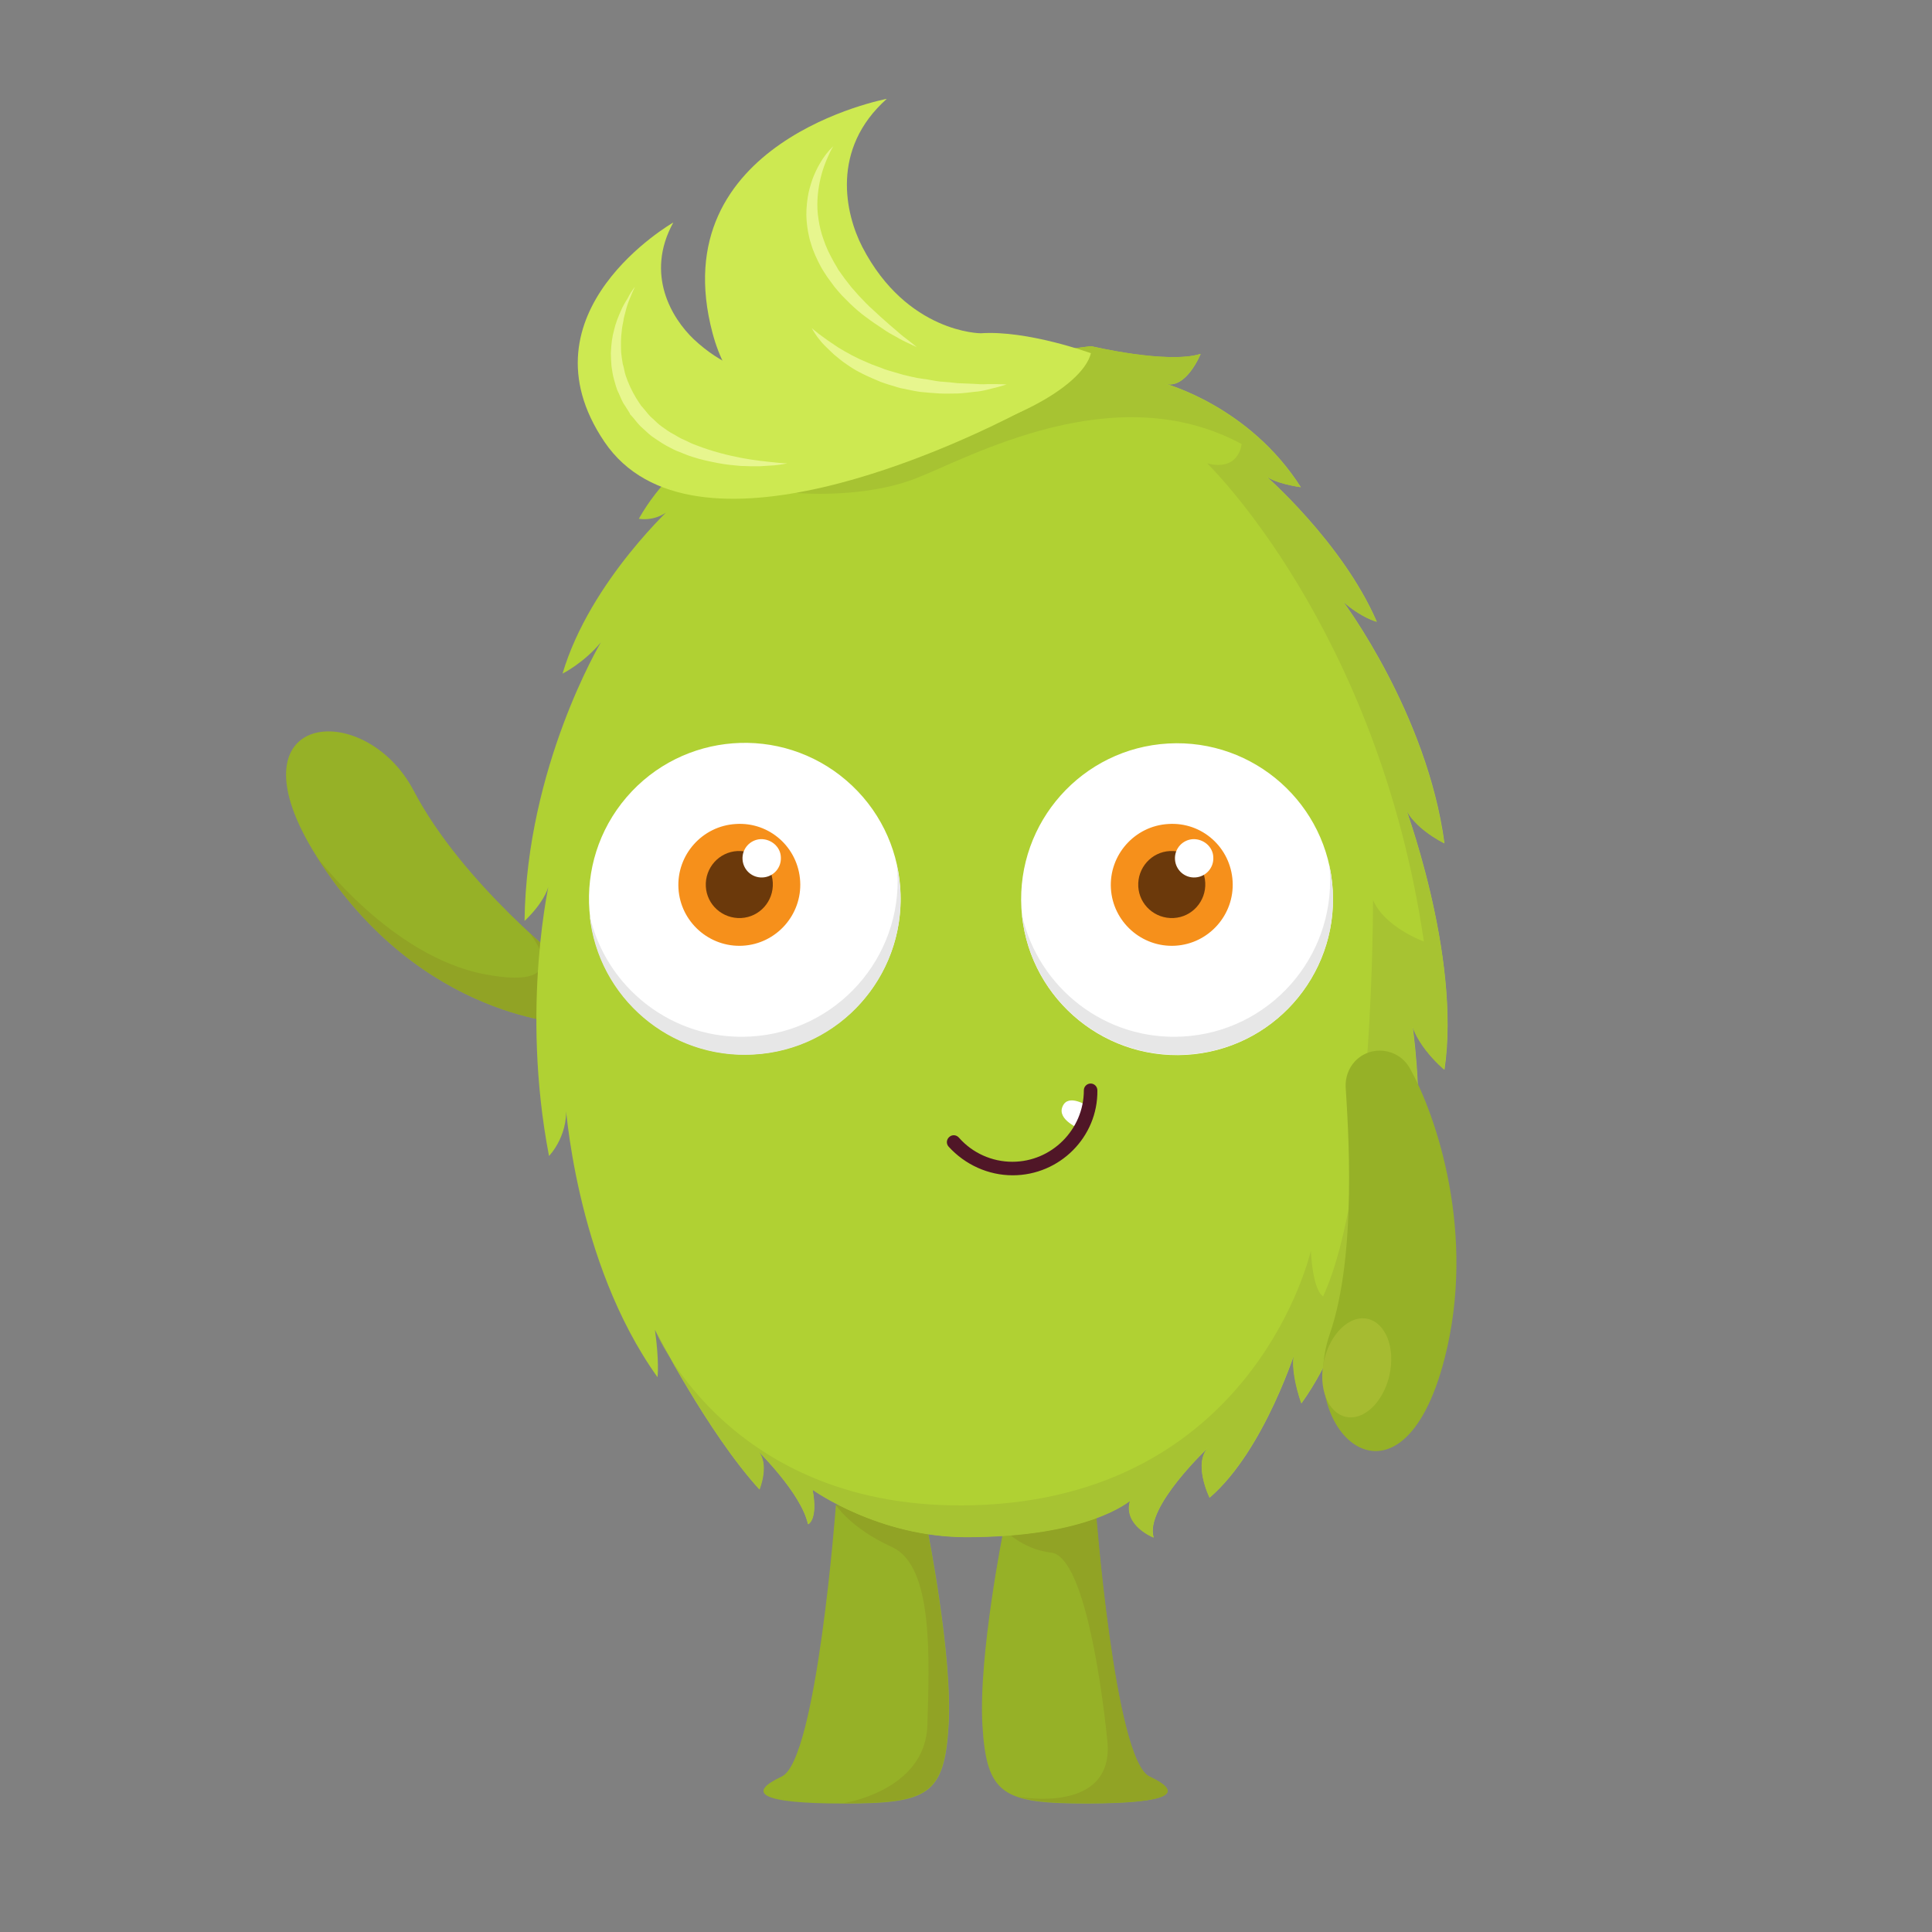 <?xml version="1.0" encoding="utf-8"?>
<!-- Generator: Adobe Illustrator 22.0.0, SVG Export Plug-In . SVG Version: 6.00 Build 0)  -->
<svg version="1.1" id="Layer_1" xmlns="http://www.w3.org/2000/svg" xmlns:xlink="http://www.w3.org/1999/xlink" x="0px" y="0px"
	 viewBox="0 0 600 600" style="enable-background:new 0 0 600 600;" xml:space="preserve">
<rect x="0" y="0" width="600" height="600" fill="#808080" stroke="none"/>
<style type="text/css">
	.st0{fill:#96B127;}
	.st1{fill:#91A325;}
	.st2{fill:#B0D133;}
	.st3{fill:#A7C332;}
	.st4{fill:#CDE951;}
	.st5{fill:#FFFFFF;}
	.st6{fill:#501627;}
	.st7{fill:#E7F68E;}
	.st8{fill:#A6BB31;}
	.st9{fill:#E7E7E7;}
	.st10{fill:#F6901B;}
	.st11{fill:#6B390B;}
</style>
<path class="st0" d="M356.9,551.7c-10.9-5.1-16.8-84.3-16.8-84.3l-28.4,7.5c0,0-7.9,39.2-6.6,60.9c1.3,21.7,6.4,24.3,32.6,24.3
	C363.9,560,367.8,556.8,356.9,551.7z"/>
<path class="st1" d="M316.3,558c4.8,1.6,11.7,2,21.5,2c26.2,0,30-3.2,19.2-8.3c-10.9-5.1-16.8-84.3-16.8-84.3l-28.4,7.5
	c0,0,5.4,6.2,14.7,7.3c9.3,1.1,15,35.1,17.4,58.4C346.2,563.7,316.3,558,316.3,558z"/>
<path class="st0" d="M242.8,551.7c10.9-5.1,16.8-84.3,16.8-84.3l28.4,7.5c0,0,7.9,39.2,6.6,60.9c-1.3,21.7-6.4,24.3-32.6,24.3
	S231.9,556.8,242.8,551.7z"/>
<path class="st1" d="M261.9,560c26.2,0,31.3-2.6,32.6-24.3c1.3-21.7-6.6-60.9-6.6-60.9l-28.4-7.5c0,0,4.6,7.3,17.6,13.2
	c12.9,5.9,11.5,35,10.9,55.3C287.4,556.2,261.9,560,261.9,560z"/>
<path class="st0" d="M176.6,300.2l1.3,17.8c0,0-47.1-0.6-79.5-51.9c-28.7-45.4,14.9-49.6,30.1-20.5
	C143.7,274.6,176.6,300.2,176.6,300.2z"/>
<path class="st1" d="M164.3,289.6c7.1,6.6,12.3,10.6,12.3,10.6l1.3,17.8c0,0-47.1-0.6-79.5-51.9c0,0,23,31,52.3,36.5
	S164.3,289.6,164.3,289.6z"/>
<path class="st2" d="M300,477.3c-27.2,0-47.7-14.7-47.7-14.7c1.8,9.5-1.4,10.7-1.4,10.7c-2.1-9.7-16-23.2-16-23.2
	c4.4,3.9,0.9,12.4,0.9,12.4C219.8,445,203.4,413,203.4,413c1.4,10,0.8,14.7,0.8,14.7c-25.8-36-28.7-86.3-28.7-86.3
	c1.9,10.6-5,17.6-5,17.6c-9-46.7,0.3-86,0.3-86c-0.5,6.4-7.9,13-7.9,13c0.6-47.8,23.7-86.5,23.7-86.5c-5.3,6.4-11.9,9.7-11.9,9.7
	c8.6-29,35-52.8,35-52.8c-4.6,6.1-11.3,4.7-11.3,4.7c12.1-21.6,37.2-33.1,37.2-33.1l12-8.9l91.3-11.6c0,0,23.8,5.7,34,2.4
	c0,0-4.6,11.4-11.2,9.2c0,0,26.2,6.9,42.3,32.2c0,0-9-1.2-11.5-4.1c0,0,24.4,21.1,35.1,45.9c0,0-4.7-1.2-10.4-6.2
	c0,0,26,34.7,31.4,75c0,0-11.5-5.5-12.9-13.4c0,0,18.2,47.8,12.9,83.7c0,0-11.4-9.4-10.7-18.9c0,0,9,48.9-6.2,84.9
	c0,0-7.2-12.3-6.6-21.5c0,0-3.2,34.4-20.9,59.1c0,0-4.7-12.7-1.3-18c0,0-10,32.5-27.2,47.3c0,0-5.5-11-0.1-15.9
	c0,0-20.3,18.9-17.3,28.3c0,0-9.5-3.7-7.3-11.4C350.8,466,338.3,477.3,300,477.3z"/>
<path class="st3" d="M203.4,413c0,0,16.4,31.9,32.5,49.6c0,0,3.5-8.5-0.9-12.4c0,0,13.9,13.5,16,23.2c0,0,3.1-1.2,1.4-10.7
	c0,0,20.4,14.7,47.7,14.7c38.3,0,50.8-11.3,50.8-11.3c-2.2,7.7,7.3,11.4,7.3,11.4c-2.9-9.4,17.3-28.3,17.3-28.3
	c-5.3,4.9,0.1,15.9,0.1,15.9c17.2-14.8,27.2-47.3,27.2-47.3c-3.4,5.3,1.3,18,1.3,18c17.7-24.7,20.9-59.1,20.9-59.1
	c-0.5,9.1,6.6,21.5,6.6,21.5c15.2-36,6.2-84.9,6.2-84.9c-0.7,9.5,10.7,18.9,10.7,18.9c5.4-36-12.9-83.7-12.9-83.7
	c1.4,7.9,12.9,13.4,12.9,13.4c-5.4-40.3-31.4-75-31.4-75c5.7,5,10.4,6.2,10.4,6.2c-10.7-24.8-35.1-45.9-35.1-45.9
	c2.5,2.9,11.5,4.1,11.5,4.1c-16.1-25.2-42.3-32.2-42.3-32.2c6.5,2.2,11.2-9.2,11.2-9.2c-10.2,3.2-34-2.4-34-2.4l-91.3,11.6v34
	c0,0,20.6,1.9,37.1-4.6c16.5-6.4,61.6-31.9,101-10.6c0,0-0.7,8.6-10.7,6c0,0,53,51.2,67.3,148.5c0,0-12.2-4.4-15.8-12.9
	c0,0,0.3,88.9-15.5,123.1c0,0-3.1-1.2-3.8-14.2c0,0-16.7,74.3-100.8,78.9C227.3,471.6,203.4,413,203.4,413z"/>
<path class="st4" d="M304.6,103.5c0,0-22.9,0-36.8-26.8c-5.3-10.3-9.9-30.4,7.6-46c0,0-70,13.1-54.1,72.8
	c15.9,59.8,112,27.9,117.5,6.2C338.8,109.7,319.1,102.5,304.6,103.5z"/>
<path class="st4" d="M249.7,115.7c0,0-17,5.9-34.3-10.4c-6.6-6.3-15.2-20-6.3-36.2c0,0-48.6,27.8-21.4,68.1
	c27.3,40.3,110.4,0.6,129.8-9.6C317.5,127.7,260.1,111.2,249.7,115.7z"/>
<path class="st5" d="M330,343.6c-1.9,4.2,5.6,7.1,5.6,7.1l2.4-7.1C337.9,343.6,331.8,339.4,330,343.6z"/>
<path class="st6" d="M314.5,365c-7.6,0-14.8-3.3-19.9-8.9c-0.8-0.9-0.7-2.2,0.2-3c0.9-0.8,2.2-0.7,3,0.2c4.2,4.8,10.3,7.5,16.6,7.5
	c12.2,0,22.2-10,22.2-22.2c0-1.2,1-2.1,2.1-2.1c1.2,0,2.1,1,2.1,2.1C341,353.1,329.1,365,314.5,365z"/>
<path class="st0" d="M420.7,329.7L420.7,329.7c4.9-5.3,13.5-4.3,17.1,2c8.3,14.8,20.8,51.6,10.8,90.3c-13.4,52-46.3,23.2-35.6-7.8
	c8.6-24.9,5.6-65.2,4.9-76.7C417.8,334.6,418.8,331.8,420.7,329.7z"/>
<path class="st7" d="M258.8,45.4c0,0-0.7,1-1.5,2.9c-0.9,1.9-2,4.7-2.7,8.1c-0.7,3.4-1.1,7.5-0.4,11.7c0.3,2.1,0.8,4.2,1.6,6.4
	c0.7,2.1,1.7,4.2,2.8,6.2c0.5,1,1.2,2,1.7,3c0.7,0.9,1.3,1.9,2,2.8c0.7,0.9,1.4,1.8,2.1,2.7c0.7,0.8,1.5,1.7,2.2,2.5
	c1.5,1.6,3,3.2,4.5,4.5c1.5,1.4,2.9,2.7,4.3,3.9c1.3,1.2,2.6,2.2,3.7,3.2c1.1,1,2.1,1.7,3,2.4c1.7,1.3,2.6,2.1,2.6,2.1
	s-1.1-0.5-3-1.4c-1-0.5-2.1-1-3.4-1.8c-1.3-0.7-2.8-1.5-4.3-2.6c-1.5-1-3.2-2.1-4.9-3.4c-1.7-1.2-3.4-2.7-5.1-4.3
	c-0.8-0.8-1.7-1.7-2.5-2.5c-0.8-0.9-1.6-1.8-2.4-2.8c-0.7-1-1.5-2-2.2-3c-0.7-1.1-1.4-2.1-2-3.2c-1.2-2.3-2.3-4.6-3-7
	c-0.8-2.4-1.2-4.9-1.4-7.3c-0.2-2.4,0-4.7,0.3-6.9c0.3-2.2,0.9-4.1,1.5-5.9c1.3-3.5,3-6.2,4.3-7.9C257.9,46.2,258.8,45.4,258.8,45.4
	z"/>
<path class="st7" d="M252.1,101.9c0,0,0.8,0.7,2.2,1.8c0.7,0.5,1.6,1.2,2.6,1.9c1,0.7,2.2,1.5,3.4,2.3c1.3,0.8,2.7,1.6,4.2,2.4
	c0.8,0.4,1.6,0.8,2.4,1.2c0.8,0.4,1.7,0.7,2.5,1.1c1.7,0.8,3.5,1.3,5.4,2.1c1.8,0.6,3.8,1.1,5.7,1.7c1.9,0.4,3.9,1,5.8,1.2
	c1.9,0.2,3.8,0.7,5.7,0.9c1.9,0.1,3.7,0.3,5.4,0.5c1.7,0.1,3.4,0.1,4.9,0.2c1.5,0.1,2.9,0.2,4.2,0.1c1.2,0,2.3,0,3.2,0
	c1.8,0,2.9,0.1,2.9,0.1s-1,0.3-2.7,0.8c-0.9,0.2-2,0.5-3.2,0.8c-1.2,0.3-2.6,0.6-4.2,0.7c-1.6,0.2-3.2,0.4-5,0.5
	c-1.8,0-3.7,0.1-5.7,0c-2-0.1-4-0.3-6.1-0.5c-2.1-0.3-4.1-0.8-6.2-1.2c-2-0.6-4.1-1.2-6-1.9c-1.9-0.8-3.8-1.6-5.6-2.5
	c-0.9-0.5-1.8-0.9-2.6-1.4c-0.8-0.5-1.6-1-2.3-1.5c-1.5-1-2.8-2.1-4-3.1c-1.2-1.1-2.2-2.1-3.1-3c-0.9-0.9-1.5-1.8-2.1-2.5
	C252.6,102.9,252.1,101.9,252.1,101.9z"/>
<path class="st7" d="M197.2,89.1c0,0-0.7,1.3-1.6,3.6c-0.5,1.2-1,2.6-1.4,4.3c-0.2,0.8-0.5,1.7-0.6,2.7c-0.2,0.9-0.4,1.9-0.5,3
	c-0.3,2.1-0.3,4.3-0.2,6.7c0.1,1.2,0.3,2.4,0.5,3.6c0.4,1.2,0.5,2.4,0.9,3.6c0.8,2.4,1.9,4.8,3.3,7.1l1.1,1.7l0.3,0.4l0,0.1
	c-0.2-0.2,0-0.1-0.1-0.1l0,0l0.1,0.1l0.2,0.2l0.7,0.8c0.9,1.1,1.8,2.3,2.8,3.1c1,0.9,1.8,1.8,3,2.6c1.1,0.8,2.2,1.6,3.4,2.2
	c1.2,0.7,2.3,1.4,3.6,1.9c1.2,0.6,2.4,1.2,3.6,1.6c4.9,1.9,9.7,3.1,13.9,3.9c2.1,0.4,4.1,0.7,5.8,0.9c1.7,0.2,3.3,0.4,4.5,0.5
	c2.5,0.3,4,0.3,4,0.3s-0.4,0.1-1,0.2c-0.7,0.1-1.7,0.3-2.9,0.4c-1.3,0.1-2.8,0.2-4.6,0.3c-0.9,0-1.8,0-2.8,0c-1,0-2.1-0.1-3.2-0.1
	c-2.2-0.2-4.6-0.4-7.1-0.9c-2.5-0.5-5.1-1-7.8-1.9c-1.4-0.4-2.7-1-4-1.5c-1.4-0.5-2.7-1.2-4-1.9c-1.3-0.7-2.6-1.6-3.8-2.4
	c-1.3-0.8-2.4-1.9-3.6-3c-1.3-1.1-2.1-2.2-3-3.3l-0.7-0.8l-0.2-0.2l-0.1-0.1l-0.1-0.2l0-0.1l-0.3-0.5l-1.2-1.9c-0.9-1.2-1.4-2.7-2-4
	c-0.7-1.3-1-2.8-1.4-4.1c-0.4-1.4-0.6-2.8-0.8-4.2c-0.1-1.4-0.2-2.7-0.2-4c0.1-2.6,0.4-5.1,1-7.2c0.5-2.2,1.3-4.1,2-5.7
	c0.7-1.7,1.5-3,2.2-4.1C196.2,90.1,197.2,89.1,197.2,89.1z"/>
<path class="st8" d="M431.5,427.1c-1.9,8.4-8,14.2-13.6,12.9c-5.6-1.3-8.6-9.1-6.7-17.5c1.9-8.4,8-14.2,13.6-12.9
	C430.4,410.9,433.4,418.7,431.5,427.1z"/>
<g>
	
		<ellipse transform="matrix(0.651 -0.759 0.759 0.651 -131.254 272.83)" class="st5" cx="231.3" cy="279.3" rx="48.4" ry="48.4"/>
	<path class="st9" d="M279.6,276.5c-0.2-2.7-0.5-5.3-1.1-7.9c0.1,0.7,0.1,1.5,0.2,2.2c1.5,26.7-18.9,49.6-45.6,51.1
		c-24,1.4-44.9-15-50-37.7c2.6,25.6,25,44.8,50.9,43.3C260.7,326.1,281.1,303.2,279.6,276.5z"/>
	<path class="st10" d="M248.5,273.7c0.6,10.4-7.4,19.4-17.8,20c-10.4,0.6-19.4-7.4-20-17.8c-0.6-10.4,7.4-19.4,17.8-20
		C239,255.2,247.9,263.2,248.5,273.7z"/>
	<path class="st11" d="M240,274.1c0.3,5.8-4.1,10.7-9.8,11c-5.8,0.3-10.7-4.1-11-9.8c-0.3-5.8,4.1-10.7,9.8-11
		C234.8,264,239.7,268.4,240,274.1z"/>
	<path class="st5" d="M242.5,266.2c0.2,3.3-2.3,6.1-5.6,6.3c-3.3,0.2-6.1-2.3-6.3-5.6c-0.2-3.3,2.3-6.1,5.6-6.3
		C239.5,260.5,242.4,263,242.5,266.2z"/>
	<path class="st5" d="M413.9,276.5c1.5,26.7-18.9,49.6-45.6,51.1c-26.7,1.5-49.6-18.9-51.1-45.6c-1.5-26.7,18.9-49.6,45.6-51.1
		C389.5,229.4,412.4,249.8,413.9,276.5z"/>
	<path class="st9" d="M413.9,276.5c-0.2-2.7-0.5-5.3-1.1-7.9c0.1,0.7,0.1,1.5,0.2,2.2c1.5,26.7-18.9,49.6-45.6,51.1
		c-24,1.4-44.9-15-50-37.7c2.6,25.6,25,44.8,50.9,43.3C395,326.1,415.4,303.2,413.9,276.5z"/>
	<path class="st10" d="M382.8,273.7c0.6,10.4-7.4,19.4-17.8,20c-10.4,0.6-19.4-7.4-20-17.8c-0.6-10.4,7.4-19.4,17.8-20
		C373.3,255.2,382.2,263.2,382.8,273.7z"/>
	<path class="st11" d="M374.3,274.1c0.3,5.8-4.1,10.7-9.8,11c-5.8,0.3-10.7-4.1-11-9.8c-0.3-5.8,4.1-10.7,9.8-11
		C369.1,264,374,268.4,374.3,274.1z"/>
	<path class="st5" d="M376.8,266.2c0.2,3.3-2.3,6.1-5.6,6.3c-3.3,0.2-6.1-2.3-6.3-5.6c-0.2-3.3,2.3-6.1,5.6-6.3
		C373.8,260.5,376.7,263,376.8,266.2z"/>
</g>
</svg>

